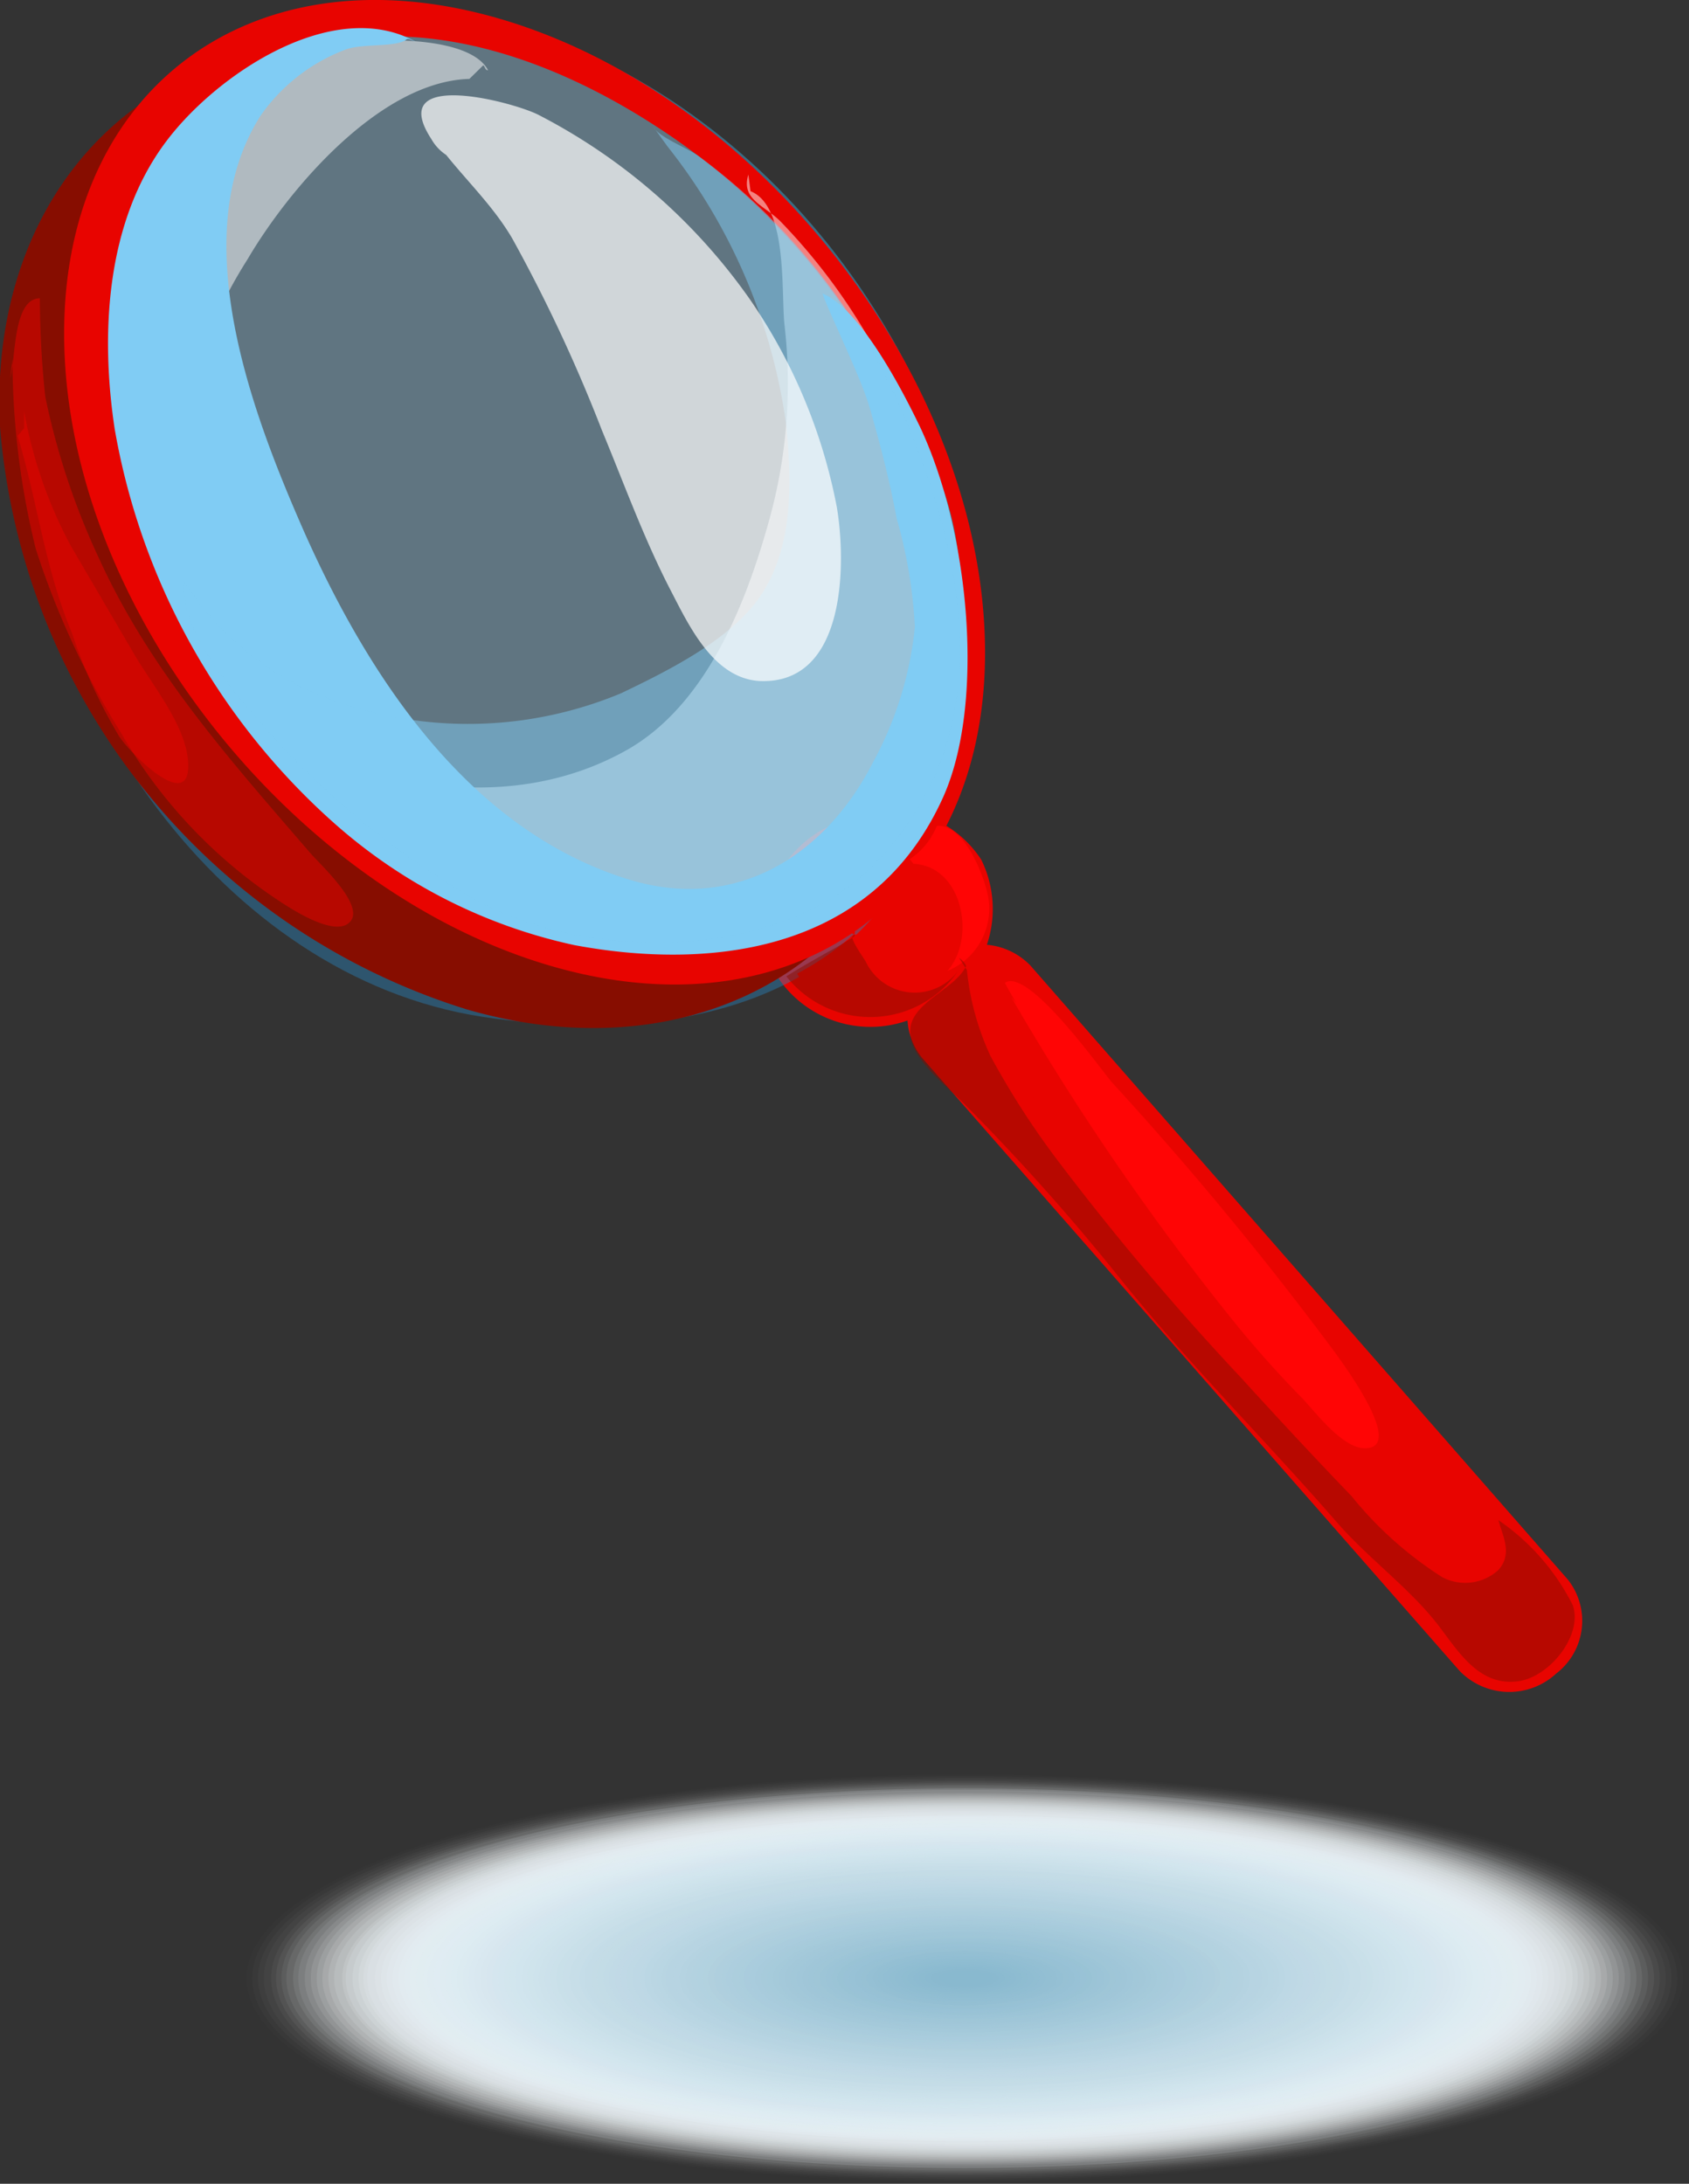 <svg xmlns="http://www.w3.org/2000/svg" width="62.29" height="80.52" viewBox="0 0 62.29 80.52">
  <rect x="0" y="0" width="62.29" height="80.52" fill="#333333" stroke="none"/>
  <defs>
    <style>
      .cls-1 {
        isolation: isolate;
      }

      .cls-131, .cls-133, .cls-2 {
        mix-blend-mode: multiply;
      }

      .cls-130, .cls-132, .cls-3 {
        fill: #fff;
      }

      .cls-3 {
        opacity: 0;
      }

      .cls-4 {
        fill: #fefeff;
        opacity: 0.01;
      }

      .cls-5 {
        fill: #fdfefe;
        opacity: 0.02;
      }

      .cls-6 {
        fill: #fcfdfe;
        opacity: 0.03;
      }

      .cls-7 {
        fill: #fbfdfd;
        opacity: 0.03;
      }

      .cls-8 {
        fill: #fafcfd;
        opacity: 0.04;
      }

      .cls-9 {
        fill: #f9fbfd;
        opacity: 0.05;
      }

      .cls-10 {
        fill: #f8fbfc;
        opacity: 0.06;
      }

      .cls-11 {
        fill: #f7fafc;
        opacity: 0.07;
      }

      .cls-12 {
        fill: #f6fafb;
        opacity: 0.08;
      }

      .cls-13 {
        fill: #f5f9fb;
        opacity: 0.08;
      }

      .cls-14 {
        fill: #f4f9fb;
        opacity: 0.09;
      }

      .cls-15 {
        fill: #f3f8fa;
        opacity: 0.1;
      }

      .cls-16 {
        fill: #f2f7fa;
        opacity: 0.11;
      }

      .cls-17 {
        fill: #f1f7f9;
        opacity: 0.12;
      }

      .cls-18 {
        fill: #f0f6f9;
        opacity: 0.13;
      }

      .cls-19 {
        fill: #eff6f9;
        opacity: 0.13;
      }

      .cls-20 {
        fill: #eef5f8;
        opacity: 0.14;
      }

      .cls-21 {
        fill: #edf4f8;
        opacity: 0.15;
      }

      .cls-22 {
        fill: #ecf4f7;
        opacity: 0.16;
      }

      .cls-23 {
        fill: #ebf3f7;
        opacity: 0.17;
      }

      .cls-24 {
        fill: #eaf3f7;
        opacity: 0.18;
      }

      .cls-25 {
        fill: #e9f2f6;
        opacity: 0.18;
      }

      .cls-26 {
        fill: #e8f1f6;
        opacity: 0.19;
      }

      .cls-27 {
        fill: #e7f1f5;
        opacity: 0.2;
      }

      .cls-28 {
        fill: #e6f0f5;
        opacity: 0.21;
      }

      .cls-29 {
        fill: #e5f0f5;
        opacity: 0.22;
      }

      .cls-30 {
        fill: #e4eff4;
        opacity: 0.23;
      }

      .cls-31 {
        fill: #e3eff4;
        opacity: 0.24;
      }

      .cls-32 {
        fill: #e2eef3;
        opacity: 0.24;
      }

      .cls-33 {
        fill: #e1edf3;
        opacity: 0.25;
      }

      .cls-34 {
        fill: #e0edf2;
        opacity: 0.26;
      }

      .cls-35 {
        fill: #dfecf2;
        opacity: 0.27;
      }

      .cls-36 {
        fill: #deecf2;
        opacity: 0.28;
      }

      .cls-37 {
        fill: #ddebf1;
        opacity: 0.29;
      }

      .cls-38 {
        fill: #dceaf1;
        opacity: 0.29;
      }

      .cls-39 {
        fill: #dbeaf0;
        opacity: 0.3;
      }

      .cls-40 {
        fill: #dae9f0;
        opacity: 0.31;
      }

      .cls-41 {
        fill: #d9e9f0;
        opacity: 0.32;
      }

      .cls-42 {
        fill: #d8e8ef;
        opacity: 0.33;
      }

      .cls-43 {
        fill: #d7e7ef;
        opacity: 0.34;
      }

      .cls-44 {
        fill: #d6e7ee;
        opacity: 0.34;
      }

      .cls-45 {
        fill: #d5e6ee;
        opacity: 0.35;
      }

      .cls-46 {
        fill: #d4e6ee;
        opacity: 0.36;
      }

      .cls-47 {
        fill: #d3e5ed;
        opacity: 0.37;
      }

      .cls-48 {
        fill: #d2e5ed;
        opacity: 0.38;
      }

      .cls-49 {
        fill: #d1e4ec;
        opacity: 0.39;
      }

      .cls-50 {
        fill: #d0e3ec;
        opacity: 0.39;
      }

      .cls-51 {
        fill: #cfe3ec;
        opacity: 0.4;
      }

      .cls-52 {
        fill: #cee2eb;
        opacity: 0.41;
      }

      .cls-53 {
        fill: #cde2eb;
        opacity: 0.42;
      }

      .cls-54 {
        fill: #cce1ea;
        opacity: 0.43;
      }

      .cls-55 {
        fill: #cbe0ea;
        opacity: 0.44;
      }

      .cls-56 {
        fill: #cae0ea;
        opacity: 0.45;
      }

      .cls-57 {
        fill: #c9dfe9;
        opacity: 0.45;
      }

      .cls-58 {
        fill: #c8dfe9;
        opacity: 0.46;
      }

      .cls-59 {
        fill: #c7dee8;
        opacity: 0.47;
      }

      .cls-60 {
        fill: #c6dde8;
        opacity: 0.48;
      }

      .cls-61 {
        fill: #c5dde8;
        opacity: 0.49;
      }

      .cls-62, .cls-63 {
        fill: #c4dce7;
      }

      .cls-62 {
        opacity: 0.5;
      }

      .cls-63 {
        opacity: 0.5;
      }

      .cls-64 {
        fill: #c3dbe6;
        opacity: 0.51;
      }

      .cls-65 {
        fill: #c2dbe6;
        opacity: 0.52;
      }

      .cls-66 {
        fill: #c1dae6;
        opacity: 0.53;
      }

      .cls-67 {
        fill: #c0d9e5;
        opacity: 0.54;
      }

      .cls-68 {
        fill: #bfd9e5;
        opacity: 0.55;
      }

      .cls-69 {
        fill: #bed8e4;
        opacity: 0.55;
      }

      .cls-70 {
        fill: #bdd8e4;
        opacity: 0.56;
      }

      .cls-71 {
        fill: #bcd7e4;
        opacity: 0.57;
      }

      .cls-72 {
        fill: #bbd6e3;
        opacity: 0.58;
      }

      .cls-73 {
        fill: #bad6e3;
        opacity: 0.59;
      }

      .cls-74 {
        fill: #b9d5e2;
        opacity: 0.6;
      }

      .cls-75 {
        fill: #b8d5e2;
        opacity: 0.61;
      }

      .cls-76 {
        fill: #b7d4e2;
        opacity: 0.61;
      }

      .cls-77 {
        fill: #b6d3e1;
        opacity: 0.62;
      }

      .cls-78 {
        fill: #b5d3e1;
        opacity: 0.63;
      }

      .cls-79 {
        fill: #b4d2e0;
        opacity: 0.64;
      }

      .cls-80 {
        fill: #b3d2e0;
        opacity: 0.65;
      }

      .cls-81 {
        fill: #b2d1e0;
        opacity: 0.66;
      }

      .cls-82 {
        fill: #b1d1df;
        opacity: 0.66;
      }

      .cls-83 {
        fill: #b0d0df;
        opacity: 0.67;
      }

      .cls-84 {
        fill: #afcfde;
        opacity: 0.68;
      }

      .cls-85 {
        fill: #aecfde;
        opacity: 0.69;
      }

      .cls-86 {
        fill: #adcede;
        opacity: 0.7;
      }

      .cls-87 {
        fill: #accedd;
        opacity: 0.71;
      }

      .cls-88 {
        fill: #abcddd;
        opacity: 0.71;
      }

      .cls-89 {
        fill: #aaccdc;
        opacity: 0.72;
      }

      .cls-90 {
        fill: #a9ccdc;
        opacity: 0.73;
      }

      .cls-91 {
        fill: #a8cbdc;
        opacity: 0.74;
      }

      .cls-92 {
        fill: #a7cbdb;
        opacity: 0.75;
      }

      .cls-93 {
        fill: #a6cadb;
        opacity: 0.76;
      }

      .cls-94 {
        fill: #a5c9da;
        opacity: 0.76;
      }

      .cls-95 {
        fill: #a4c9da;
        opacity: 0.77;
      }

      .cls-96 {
        fill: #a3c8d9;
        opacity: 0.78;
      }

      .cls-97 {
        fill: #a2c8d9;
        opacity: 0.79;
      }

      .cls-98 {
        fill: #a1c7d9;
        opacity: 0.8;
      }

      .cls-99 {
        fill: #a0c7d8;
        opacity: 0.81;
      }

      .cls-100 {
        fill: #9fc6d8;
        opacity: 0.82;
      }

      .cls-101 {
        fill: #9ec5d7;
        opacity: 0.82;
      }

      .cls-102 {
        fill: #9dc5d7;
        opacity: 0.83;
      }

      .cls-103 {
        fill: #9cc4d7;
        opacity: 0.84;
      }

      .cls-104 {
        fill: #9bc4d6;
        opacity: 0.85;
      }

      .cls-105 {
        fill: #9ac3d6;
        opacity: 0.86;
      }

      .cls-106 {
        fill: #99c2d5;
        opacity: 0.87;
      }

      .cls-107 {
        fill: #98c2d5;
        opacity: 0.87;
      }

      .cls-108 {
        fill: #97c1d5;
        opacity: 0.88;
      }

      .cls-109 {
        fill: #96c1d4;
        opacity: 0.89;
      }

      .cls-110 {
        fill: #95c0d4;
        opacity: 0.9;
      }

      .cls-111 {
        fill: #94bfd3;
        opacity: 0.91;
      }

      .cls-112 {
        fill: #93bfd3;
        opacity: 0.92;
      }

      .cls-113 {
        fill: #92bed3;
        opacity: 0.92;
      }

      .cls-114 {
        fill: #91bed2;
        opacity: 0.93;
      }

      .cls-115 {
        fill: #90bdd2;
        opacity: 0.94;
      }

      .cls-116 {
        fill: #8fbdd1;
        opacity: 0.95;
      }

      .cls-117 {
        fill: #8ebcd1;
        opacity: 0.96;
      }

      .cls-118 {
        fill: #8dbbd1;
        opacity: 0.97;
      }

      .cls-119 {
        fill: #8cbbd0;
        opacity: 0.97;
      }

      .cls-120 {
        fill: #8bbad0;
        opacity: 0.98;
      }

      .cls-121 {
        fill: #8abacf;
        opacity: 0.99;
      }

      .cls-122 {
        fill: #89b9cf;
      }

      .cls-123, .cls-133, .cls-136 {
        fill: #e80400;
      }

      .cls-124 {
        opacity: 0.4;
      }

      .cls-125 {
        fill: #2687c6;
      }

      .cls-126 {
        fill: #43c0f9;
      }

      .cls-127 {
        fill: #a3d8f4;
      }

      .cls-128, .cls-135 {
        fill: #870d00;
      }

      .cls-129, .cls-131 {
        fill: #80ccf4;
      }

      .cls-130, .cls-131, .cls-135, .cls-136 {
        opacity: 0.5;
      }

      .cls-132 {
        opacity: 0.7;
      }

      .cls-134 {
        fill: #ff0505;
      }
    </style>
  </defs>
  <title>Asset 6tools1</title>
  <g class="cls-1">
    <g id="Layer_2" data-name="Layer 2">
      <g id="l1">
        <g>
          <g class="cls-2">
            <path class="cls-3" d="M62.29,72.94c0,4.19-12,7.58-26.71,7.58S8.87,77.13,8.87,72.94s12-7.57,26.71-7.57S62.29,68.76,62.29,72.94Z"/>
            <path class="cls-4" d="M62.07,72.94c0,4.15-11.86,7.51-26.49,7.51S9.09,77.09,9.09,72.94,21,65.43,35.58,65.43,62.07,68.8,62.07,72.94Z"/>
            <path class="cls-5" d="M61.86,72.94c0,4.12-11.77,7.45-26.28,7.45S9.3,77.06,9.3,72.94s11.77-7.45,26.28-7.45S61.86,68.83,61.86,72.94Z"/>
            <path class="cls-6" d="M61.64,72.94c0,4.08-11.67,7.39-26.06,7.39S9.52,77,9.52,72.94s11.67-7.38,26.06-7.38S61.64,68.86,61.64,72.94Z"/>
            <path class="cls-7" d="M61.43,72.94c0,4-11.58,7.33-25.85,7.33S9.73,77,9.73,72.94s11.58-7.32,25.85-7.32S61.43,68.9,61.43,72.94Z"/>
            <path class="cls-8" d="M61.21,72.94c0,4-11.47,7.27-25.63,7.27S10,77,10,72.94s11.48-7.26,25.63-7.26S61.21,68.93,61.21,72.94Z"/>
            <path class="cls-9" d="M61,72.94c0,4-11.37,7.21-25.41,7.21s-25.41-3.23-25.41-7.21,11.37-7.2,25.41-7.2S61,69,61,72.94Z"/>
            <path class="cls-10" d="M60.78,72.94c0,4-11.28,7.15-25.2,7.15s-25.2-3.2-25.2-7.15,11.28-7.14,25.2-7.14S60.78,69,60.78,72.94Z"/>
            <path class="cls-11" d="M60.56,72.94c0,3.92-11.18,7.09-25,7.09s-25-3.17-25-7.09,11.18-7.08,25-7.08S60.56,69,60.56,72.94Z"/>
            <path class="cls-12" d="M60.35,72.94c0,3.88-11.09,7-24.77,7s-24.77-3.15-24.77-7,11.09-7,24.77-7S60.35,69.07,60.35,72.94Z"/>
            <path class="cls-13" d="M60.13,72.94c0,3.85-11,7-24.55,7S11,76.79,11,72.94s11-7,24.55-7S60.13,69.1,60.13,72.94Z"/>
            <path class="cls-14" d="M59.92,72.94c0,3.81-10.9,6.9-24.34,6.9s-24.34-3.09-24.34-6.9S22.14,66,35.58,66,59.92,69.13,59.92,72.94Z"/>
            <path class="cls-15" d="M59.7,72.94c0,3.78-10.8,6.84-24.12,6.84s-24.12-3.06-24.12-6.84,10.8-6.83,24.12-6.83S59.7,69.17,59.7,72.94Z"/>
            <path class="cls-16" d="M59.48,72.94c0,3.75-10.7,6.78-23.9,6.78s-23.9-3-23.9-6.78,10.7-6.77,23.9-6.77S59.48,69.2,59.48,72.94Z"/>
            <path class="cls-17" d="M59.27,72.94c0,3.71-10.61,6.72-23.69,6.72s-23.69-3-23.69-6.72,10.61-6.71,23.69-6.71S59.27,69.23,59.27,72.94Z"/>
            <path class="cls-18" d="M59.05,72.94c0,3.68-10.51,6.66-23.47,6.66s-23.47-3-23.47-6.66,10.51-6.65,23.47-6.65S59.05,69.27,59.05,72.94Z"/>
            <path class="cls-19" d="M58.84,72.94c0,3.65-10.42,6.6-23.26,6.6s-23.26-3-23.26-6.6,10.42-6.59,23.26-6.59S58.84,69.3,58.84,72.94Z"/>
            <path class="cls-20" d="M58.62,72.94c0,3.61-10.31,6.54-23,6.54s-23-2.93-23-6.54,10.31-6.53,23-6.53S58.62,69.34,58.62,72.94Z"/>
            <path class="cls-21" d="M58.41,72.94c0,3.58-10.22,6.48-22.83,6.48s-22.83-2.9-22.83-6.48S23,66.47,35.58,66.47,58.41,69.37,58.41,72.94Z"/>
            <path class="cls-22" d="M58.19,72.94c0,3.54-10.12,6.41-22.61,6.41S13,76.48,13,72.94s10.12-6.41,22.61-6.41S58.19,69.4,58.19,72.94Z"/>
            <path class="cls-23" d="M58,72.94c0,3.51-10,6.35-22.39,6.35s-22.39-2.84-22.39-6.35,10-6.35,22.39-6.35S58,69.44,58,72.94Z"/>
            <path class="cls-24" d="M57.76,72.94c0,3.48-9.93,6.29-22.18,6.29S13.4,76.42,13.4,72.94s9.93-6.28,22.18-6.28S57.76,69.47,57.76,72.94Z"/>
            <path class="cls-25" d="M57.54,72.94c0,3.44-9.83,6.23-22,6.23s-22-2.79-22-6.23,9.83-6.22,22-6.22S57.54,69.5,57.54,72.94Z"/>
            <path class="cls-26" d="M57.33,72.94c0,3.41-9.74,6.17-21.75,6.17s-21.75-2.76-21.75-6.17,9.74-6.16,21.75-6.16S57.33,69.54,57.33,72.94Z"/>
            <path class="cls-27" d="M57.11,72.94c0,3.38-9.64,6.11-21.53,6.11s-21.53-2.73-21.53-6.11,9.64-6.1,21.53-6.1S57.11,69.57,57.11,72.94Z"/>
            <path class="cls-28" d="M56.9,72.94c0,3.34-9.55,6-21.32,6s-21.32-2.71-21.32-6,9.55-6,21.32-6S56.9,69.61,56.9,72.94Z"/>
            <path class="cls-29" d="M56.68,72.94c0,3.31-9.45,6-21.1,6s-21.1-2.68-21.1-6,9.45-6,21.1-6S56.68,69.64,56.68,72.94Z"/>
            <path class="cls-30" d="M56.46,72.94c0,3.27-9.35,5.92-20.88,5.92S14.7,76.21,14.7,72.94,24.05,67,35.58,67,56.46,69.67,56.46,72.94Z"/>
            <path class="cls-31" d="M56.25,72.94c0,3.24-9.25,5.86-20.67,5.86s-20.67-2.62-20.67-5.86,9.26-5.86,20.67-5.86S56.25,69.71,56.25,72.94Z"/>
            <path class="cls-32" d="M56,72.94c0,3.21-9.15,5.8-20.45,5.8s-20.45-2.59-20.45-5.8,9.15-5.79,20.45-5.79S56,69.74,56,72.94Z"/>
            <path class="cls-33" d="M55.82,72.94c0,3.17-9.06,5.74-20.24,5.74s-20.24-2.57-20.24-5.74,9.06-5.73,20.24-5.73S55.82,69.78,55.82,72.94Z"/>
            <path class="cls-34" d="M55.6,72.94c0,3.14-9,5.68-20,5.68s-20-2.54-20-5.68,9-5.67,20-5.67S55.6,69.81,55.6,72.94Z"/>
            <path class="cls-35" d="M55.39,72.94c0,3.11-8.87,5.62-19.81,5.62s-19.81-2.51-19.81-5.62,8.87-5.61,19.81-5.61S55.39,69.84,55.39,72.94Z"/>
            <path class="cls-36" d="M55.17,72.94c0,3.07-8.77,5.56-19.59,5.56S16,76,16,72.94s8.77-5.55,19.59-5.55S55.17,69.88,55.17,72.94Z"/>
            <path class="cls-37" d="M55,72.94c0,3-8.67,5.5-19.37,5.5S16.21,76,16.21,72.94s8.67-5.49,19.37-5.49S55,69.91,55,72.94Z"/>
            <path class="cls-38" d="M54.74,72.94c0,3-8.58,5.44-19.16,5.44s-19.16-2.44-19.16-5.44S25,67.51,35.58,67.51,54.74,69.94,54.74,72.94Z"/>
            <path class="cls-39" d="M54.52,72.94c0,3-8.48,5.37-18.94,5.37s-18.94-2.4-18.94-5.37,8.48-5.37,18.94-5.37S54.52,70,54.52,72.94Z"/>
            <path class="cls-40" d="M54.31,72.94c0,2.94-8.39,5.31-18.73,5.31s-18.73-2.37-18.73-5.31,8.39-5.31,18.73-5.31S54.31,70,54.31,72.94Z"/>
            <path class="cls-41" d="M54.09,72.94c0,2.9-8.29,5.25-18.51,5.25s-18.51-2.35-18.51-5.25,8.29-5.24,18.51-5.24S54.09,70.05,54.09,72.94Z"/>
            <path class="cls-42" d="M53.88,72.94c0,2.87-8.2,5.19-18.3,5.19s-18.3-2.32-18.3-5.19,8.2-5.18,18.3-5.18S53.88,70.08,53.88,72.94Z"/>
            <path class="cls-43" d="M53.66,72.94c0,2.84-8.09,5.13-18.08,5.13S17.5,75.78,17.5,72.94s8.09-5.12,18.08-5.12S53.66,70.11,53.66,72.94Z"/>
            <path class="cls-44" d="M53.44,72.94c0,2.8-8,5.07-17.86,5.07s-17.86-2.27-17.86-5.07,8-5.06,17.86-5.06S53.44,70.15,53.44,72.94Z"/>
            <path class="cls-45" d="M53.23,72.94c0,2.77-7.9,5-17.65,5s-17.65-2.24-17.65-5,7.9-5,17.65-5S53.23,70.18,53.23,72.94Z"/>
            <path class="cls-46" d="M53,72.94c0,2.73-7.8,5-17.43,5s-17.43-2.22-17.43-5S26,68,35.58,68,53,70.21,53,72.94Z"/>
            <path class="cls-47" d="M52.8,72.94c0,2.7-7.71,4.89-17.22,4.89s-17.22-2.19-17.22-4.89,7.71-4.88,17.22-4.88S52.8,70.25,52.8,72.94Z"/>
            <path class="cls-48" d="M52.58,72.94c0,2.67-7.61,4.82-17,4.82s-17-2.15-17-4.82,7.61-4.82,17-4.82S52.58,70.28,52.58,72.94Z"/>
            <path class="cls-49" d="M52.37,72.94c0,2.63-7.52,4.76-16.79,4.76s-16.79-2.13-16.79-4.76,7.52-4.75,16.79-4.75S52.37,70.32,52.37,72.94Z"/>
            <path class="cls-50" d="M52.15,72.94c0,2.6-7.42,4.7-16.57,4.7S19,75.54,19,72.94s7.42-4.69,16.57-4.69S52.15,70.35,52.15,72.94Z"/>
            <path class="cls-51" d="M51.93,72.94c0,2.56-7.32,4.64-16.35,4.64S19.23,75.5,19.23,72.94s7.32-4.63,16.35-4.63S51.93,70.38,51.93,72.94Z"/>
            <path class="cls-52" d="M51.72,72.94c0,2.53-7.23,4.58-16.14,4.58s-16.14-2-16.14-4.58,7.23-4.57,16.14-4.57S51.72,70.42,51.72,72.94Z"/>
            <path class="cls-53" d="M51.5,72.94c0,2.5-7.13,4.52-15.92,4.52s-15.92-2-15.92-4.52,7.13-4.51,15.92-4.51S51.5,70.45,51.5,72.94Z"/>
            <path class="cls-54" d="M51.29,72.94c0,2.46-7,4.46-15.71,4.46s-15.71-2-15.71-4.46,7-4.45,15.71-4.45S51.29,70.48,51.29,72.94Z"/>
            <path class="cls-55" d="M51.07,72.94c0,2.43-6.93,4.4-15.49,4.4s-15.49-2-15.49-4.4S27,68.55,35.58,68.55,51.07,70.52,51.07,72.94Z"/>
            <path class="cls-56" d="M50.86,72.94c0,2.4-6.84,4.33-15.28,4.33S20.3,75.34,20.3,72.94s6.84-4.33,15.28-4.33S50.86,70.55,50.86,72.94Z"/>
            <path class="cls-57" d="M50.64,72.94c0,2.36-6.74,4.27-15.06,4.27S20.52,75.3,20.52,72.94s6.74-4.27,15.06-4.27S50.64,70.59,50.64,72.94Z"/>
            <path class="cls-58" d="M50.42,72.94c0,2.33-6.64,4.21-14.84,4.21s-14.84-1.88-14.84-4.21,6.64-4.2,14.84-4.2S50.42,70.62,50.42,72.94Z"/>
            <path class="cls-59" d="M50.21,72.94c0,2.29-6.55,4.15-14.63,4.15S21,75.23,21,72.94,27.5,68.8,35.58,68.8,50.21,70.65,50.21,72.94Z"/>
            <path class="cls-60" d="M50,72.94C50,75.2,43.54,77,35.58,77S21.17,75.2,21.17,72.94s6.45-4.08,14.41-4.08S50,70.69,50,72.94Z"/>
            <path class="cls-61" d="M49.78,72.94c0,2.23-6.36,4-14.2,4s-14.2-1.8-14.2-4,6.36-4,14.2-4S49.78,70.72,49.78,72.94Z"/>
            <path class="cls-62" d="M49.56,72.94c0,2.19-6.26,4-14,4s-14-1.78-14-4,6.26-4,14-4S49.56,70.75,49.56,72.94Z"/>
            <path class="cls-63" d="M49.35,72.94c0,2.16-6.17,3.91-13.77,3.91S21.81,75.1,21.81,72.94,28,69,35.58,69,49.35,70.79,49.35,72.94Z"/>
            <path class="cls-64" d="M49.13,72.94c0,2.13-6.07,3.85-13.55,3.85S22,75.07,22,72.94,28.1,69.1,35.58,69.1,49.13,70.82,49.13,72.94Z"/>
            <path class="cls-65" d="M48.91,72.94c0,2.09-6,3.78-13.33,3.78S22.25,75,22.25,72.94s6-3.78,13.33-3.78S48.91,70.86,48.91,72.94Z"/>
            <path class="cls-66" d="M48.7,72.94c0,2.06-5.87,3.72-13.12,3.72S22.46,75,22.46,72.94s5.88-3.72,13.12-3.72S48.7,70.89,48.7,72.94Z"/>
            <path class="cls-67" d="M48.48,72.94c0,2-5.77,3.66-12.9,3.66S22.68,75,22.68,72.94s5.77-3.65,12.9-3.65S48.48,70.92,48.48,72.94Z"/>
            <path class="cls-68" d="M48.27,72.94c0,2-5.68,3.6-12.69,3.6s-12.69-1.61-12.69-3.6,5.68-3.59,12.69-3.59S48.27,71,48.27,72.94Z"/>
            <path class="cls-69" d="M48.05,72.94c0,2-5.58,3.54-12.47,3.54S23.11,74.9,23.11,72.94s5.58-3.53,12.47-3.53S48.05,71,48.05,72.94Z"/>
            <path class="cls-70" d="M47.84,72.94c0,1.92-5.49,3.48-12.26,3.48s-12.26-1.56-12.26-3.48,5.49-3.47,12.26-3.47S47.84,71,47.84,72.94Z"/>
            <path class="cls-71" d="M47.62,72.94c0,1.89-5.39,3.42-12,3.42s-12-1.53-12-3.42,5.39-3.41,12-3.41S47.62,71.06,47.62,72.94Z"/>
            <path class="cls-72" d="M47.4,72.94c0,1.86-5.29,3.36-11.82,3.36s-11.82-1.5-11.82-3.36,5.29-3.35,11.82-3.35S47.4,71.09,47.4,72.94Z"/>
            <path class="cls-73" d="M47.19,72.94c0,1.82-5.2,3.3-11.61,3.3S24,74.76,24,72.94s5.2-3.29,11.61-3.29S47.19,71.13,47.19,72.94Z"/>
            <path class="cls-74" d="M47,72.94c0,1.79-5.1,3.23-11.39,3.23s-11.39-1.44-11.39-3.23,5.1-3.23,11.39-3.23S47,71.16,47,72.94Z"/>
            <path class="cls-75" d="M46.76,72.94c0,1.75-5,3.17-11.18,3.17S24.4,74.69,24.4,72.94s5-3.16,11.18-3.16S46.76,71.19,46.76,72.94Z"/>
            <path class="cls-76" d="M46.54,72.94c0,1.72-4.91,3.11-11,3.11s-11-1.39-11-3.11,4.91-3.1,11-3.1S46.54,71.23,46.54,72.94Z"/>
            <path class="cls-77" d="M46.33,72.94c0,1.69-4.82,3-10.75,3s-10.75-1.36-10.75-3,4.82-3,10.75-3S46.33,71.26,46.33,72.94Z"/>
            <path class="cls-78" d="M46.11,72.94c0,1.65-4.71,3-10.53,3s-10.53-1.34-10.53-3,4.71-3,10.53-3S46.11,71.3,46.11,72.94Z"/>
            <path class="cls-79" d="M45.89,72.94c0,1.62-4.61,2.93-10.31,2.93s-10.31-1.31-10.31-2.93S29.88,70,35.58,70,45.89,71.33,45.89,72.94Z"/>
            <path class="cls-80" d="M45.68,72.94c0,1.59-4.52,2.87-10.1,2.87s-10.1-1.28-10.1-2.87,4.52-2.86,10.1-2.86S45.68,71.36,45.68,72.94Z"/>
            <path class="cls-81" d="M45.46,72.94c0,1.55-4.42,2.81-9.88,2.81s-9.88-1.26-9.88-2.81,4.42-2.8,9.88-2.8S45.46,71.4,45.46,72.94Z"/>
            <path class="cls-82" d="M45.25,72.94c0,1.52-4.33,2.74-9.67,2.74s-9.67-1.22-9.67-2.74,4.33-2.74,9.67-2.74S45.25,71.43,45.25,72.94Z"/>
            <path class="cls-83" d="M45,72.94c0,1.48-4.23,2.68-9.45,2.68s-9.45-1.2-9.45-2.68,4.23-2.68,9.45-2.68S45,71.46,45,72.94Z"/>
            <path class="cls-84" d="M44.82,72.94c0,1.45-4.14,2.62-9.24,2.62s-9.24-1.17-9.24-2.62,4.14-2.61,9.24-2.61S44.82,71.5,44.82,72.94Z"/>
            <path class="cls-85" d="M44.6,72.94c0,1.42-4,2.56-9,2.56s-9-1.14-9-2.56,4-2.55,9-2.55S44.6,71.53,44.6,72.94Z"/>
            <path class="cls-86" d="M44.38,72.94c0,1.38-3.94,2.5-8.8,2.5s-8.8-1.12-8.8-2.5,3.94-2.49,8.8-2.49S44.38,71.57,44.38,72.94Z"/>
            <path class="cls-87" d="M44.17,72.94c0,1.35-3.85,2.44-8.59,2.44S27,74.29,27,72.94s3.85-2.43,8.59-2.43S44.17,71.6,44.17,72.94Z"/>
            <path class="cls-88" d="M44,72.94c0,1.32-3.75,2.38-8.37,2.38s-8.37-1.06-8.37-2.38,3.75-2.37,8.37-2.37S44,71.63,44,72.94Z"/>
            <path class="cls-89" d="M43.74,72.94c0,1.28-3.65,2.32-8.16,2.32s-8.16-1-8.16-2.32,3.66-2.31,8.16-2.31S43.74,71.67,43.74,72.94Z"/>
            <path class="cls-90" d="M43.52,72.94c0,1.25-3.55,2.26-7.94,2.26s-7.94-1-7.94-2.26,3.55-2.25,7.94-2.25S43.52,71.7,43.52,72.94Z"/>
            <path class="cls-91" d="M43.31,72.94c0,1.21-3.46,2.19-7.73,2.19s-7.73-1-7.73-2.19,3.46-2.19,7.73-2.19S43.31,71.73,43.31,72.94Z"/>
            <path class="cls-92" d="M43.09,72.94c0,1.18-3.36,2.13-7.51,2.13s-7.51-.95-7.51-2.13,3.36-2.12,7.51-2.12S43.09,71.77,43.09,72.94Z"/>
            <path class="cls-93" d="M42.87,72.94c0,1.15-3.26,2.07-7.29,2.07s-7.29-.92-7.29-2.07,3.26-2.06,7.29-2.06S42.87,71.8,42.87,72.94Z"/>
            <path class="cls-94" d="M42.66,72.94c0,1.11-3.17,2-7.08,2s-7.08-.9-7.08-2,3.17-2,7.08-2S42.66,71.84,42.66,72.94Z"/>
            <path class="cls-95" d="M42.44,72.94c0,1.08-3.07,2-6.86,2s-6.86-.87-6.86-2S31.79,71,35.58,71,42.44,71.87,42.44,72.94Z"/>
            <path class="cls-96" d="M42.23,72.94c0,1-3,1.89-6.65,1.89s-6.65-.84-6.65-1.89,3-1.88,6.65-1.88S42.23,71.9,42.23,72.94Z"/>
            <path class="cls-97" d="M42,72.94c0,1-2.88,1.83-6.43,1.83s-6.43-.82-6.43-1.83,2.88-1.82,6.43-1.82S42,71.94,42,72.94Z"/>
            <path class="cls-98" d="M41.8,72.94c0,1-2.79,1.77-6.22,1.77s-6.22-.79-6.22-1.77,2.79-1.76,6.22-1.76S41.8,72,41.8,72.94Z"/>
            <path class="cls-99" d="M41.58,72.94c0,.94-2.69,1.71-6,1.71s-6-.77-6-1.71,2.69-1.7,6-1.7S41.58,72,41.58,72.94Z"/>
            <path class="cls-100" d="M41.36,72.94c0,.91-2.59,1.64-5.78,1.64s-5.78-.73-5.78-1.64,2.59-1.64,5.78-1.64S41.36,72,41.36,72.94Z"/>
            <path class="cls-101" d="M41.15,72.94c0,.88-2.49,1.58-5.57,1.58S30,73.82,30,72.94s2.49-1.57,5.57-1.57S41.15,72.07,41.15,72.94Z"/>
            <path class="cls-102" d="M40.93,72.94c0,.84-2.39,1.52-5.35,1.52s-5.35-.68-5.35-1.52,2.39-1.51,5.35-1.51S40.93,72.11,40.93,72.94Z"/>
            <path class="cls-103" d="M40.72,72.94c0,.81-2.3,1.46-5.14,1.46s-5.14-.65-5.14-1.46,2.3-1.45,5.14-1.45S40.72,72.14,40.72,72.94Z"/>
            <path class="cls-104" d="M40.5,72.94c0,.77-2.2,1.4-4.92,1.4s-4.92-.63-4.92-1.4,2.2-1.39,4.92-1.39S40.5,72.17,40.5,72.94Z"/>
            <path class="cls-105" d="M40.29,72.94c0,.74-2.11,1.34-4.71,1.34s-4.71-.6-4.71-1.34,2.11-1.33,4.71-1.33S40.29,72.21,40.29,72.94Z"/>
            <path class="cls-106" d="M40.07,72.94c0,.71-2,1.28-4.49,1.28s-4.49-.57-4.49-1.28,2-1.27,4.49-1.27S40.07,72.24,40.07,72.94Z"/>
            <path class="cls-107" d="M39.85,72.94c0,.67-1.91,1.22-4.27,1.22s-4.27-.55-4.27-1.22,1.91-1.21,4.27-1.21S39.85,72.27,39.85,72.94Z"/>
            <path class="cls-108" d="M39.64,72.94c0,.64-1.82,1.15-4.06,1.15s-4.06-.51-4.06-1.15,1.82-1.15,4.06-1.15S39.64,72.31,39.64,72.94Z"/>
            <path class="cls-109" d="M39.42,72.94c0,.61-1.72,1.09-3.84,1.09s-3.84-.48-3.84-1.09,1.72-1.09,3.84-1.09S39.42,72.34,39.42,72.94Z"/>
            <path class="cls-110" d="M39.21,72.94c0,.57-1.63,1-3.63,1s-3.63-.46-3.63-1,1.63-1,3.63-1S39.21,72.38,39.21,72.94Z"/>
            <path class="cls-111" d="M39,72.94c0,.54-1.53,1-3.41,1s-3.41-.43-3.41-1,1.53-1,3.41-1S39,72.41,39,72.94Z"/>
            <path class="cls-112" d="M38.78,72.94c0,.5-1.43.91-3.2.91s-3.2-.41-3.2-.91,1.44-.9,3.2-.9S38.78,72.44,38.78,72.94Z"/>
            <path class="cls-113" d="M38.56,72.94c0,.47-1.33.85-3,.85s-3-.38-3-.85,1.33-.84,3-.84S38.56,72.48,38.56,72.94Z"/>
            <path class="cls-114" d="M38.34,72.94c0,.44-1.23.79-2.76.79s-2.76-.35-2.76-.79,1.23-.78,2.76-.78S38.34,72.51,38.34,72.94Z"/>
            <path class="cls-115" d="M38.13,72.94c0,.4-1.14.73-2.55.73S33,73.34,33,72.94s1.14-.72,2.55-.72S38.13,72.55,38.13,72.94Z"/>
            <path class="cls-116" d="M37.91,72.94c0,.37-1,.67-2.33.67s-2.33-.3-2.33-.67,1-.66,2.33-.66S37.91,72.58,37.91,72.94Z"/>
            <path class="cls-117" d="M37.7,72.94c0,.34-1,.6-2.12.6s-2.12-.26-2.12-.6.95-.6,2.12-.6S37.7,72.61,37.7,72.94Z"/>
            <path class="cls-118" d="M37.48,72.94c0,.3-.85.54-1.9.54s-1.9-.24-1.9-.54.85-.53,1.9-.53S37.48,72.65,37.48,72.94Z"/>
            <path class="cls-119" d="M37.27,72.94c0,.27-.76.48-1.69.48s-1.69-.21-1.69-.48.76-.47,1.69-.47S37.27,72.68,37.27,72.94Z"/>
            <path class="cls-120" d="M37.05,72.94c0,.23-.66.42-1.47.42s-1.47-.19-1.47-.42.66-.41,1.47-.41S37.05,72.71,37.05,72.94Z"/>
            <path class="cls-121" d="M36.83,72.94c0,.2-.56.36-1.25.36s-1.25-.16-1.25-.36.56-.35,1.25-.35S36.83,72.75,36.83,72.94Z"/>
            <path class="cls-122" d="M36.62,72.94c0,.17-.47.3-1,.3s-1-.13-1-.3.47-.29,1-.29S36.62,72.78,36.62,72.94Z"/>
          </g>
          <g>
            <path class="cls-123" d="M36.19,31.7a4.12,4.12,0,0,1-1.85,5.5A4.11,4.11,0,0,1,28.66,36a4.11,4.11,0,0,1,1.84-5.5A4.12,4.12,0,0,1,36.19,31.7Z"/>
            <g>
              <g>
                <g>
                  <g class="cls-124">
                    <path class="cls-125" d="M34.78,25c.53,9.65-6.62,14.07-17,12.49C8.14,36,1.17,25.65.64,16S7.51-.09,16.87,2.62,34.25,15.35,34.78,25Z"/>
                    <path class="cls-126" d="M36.09,23c0,8.12-5.8,15.65-15.15,12.94S3.56,23.17,3,13.52,9.65-1.76,19,1,35.56,13.31,36.09,23Z"/>
                    <path class="cls-127" d="M36.09,23c.53,9.07-6.17,14.34-15,11.76S4.77,22.7,4.25,13.62s6.16-14.34,15-11.76S35.56,13.88,36.09,23Z"/>
                  </g>
                  <g>
                    <path class="cls-128" d="M31.46,33.23A10.33,10.33,0,0,1,25,34.67a8.45,8.45,0,0,1-2.77-.09A20,20,0,0,1,7.72,22.9a2.82,2.82,0,0,1-.2-.85C4.43,18,3.59,11.63,5.83,7.31c.86-2.45,3.42-4.95,5.34-5.51l.19-.05C4.46,2.11-.41,7.85,0,15.73A24.58,24.58,0,0,0,17.22,37.22c6.31,1.83,12.06-.11,15-4.52A4.68,4.68,0,0,1,31.46,33.23Z"/>
                    <path class="cls-123" d="M36.3,23.06C35.77,13.42,27.75,3.39,18.39.68s-16.5,2.91-16,12.56S11,32.91,20.33,35.62,36.84,32.72,36.3,23.06ZM25,34.67a8.45,8.45,0,0,1-2.77-.09A20,20,0,0,1,7.72,22.9a2.82,2.82,0,0,1-.2-.85C4.43,18,3.59,11.63,5.83,7.31c.86-2.45,3.42-4.95,5.34-5.51,4.55-1.34,9.31.45,13,2.84a24.82,24.82,0,0,1,9.18,10.63,11.09,11.09,0,0,1,2.06,6.65A3.56,3.56,0,0,1,35,23.46c.15,3-.48,8-3.53,9.77A10.33,10.33,0,0,1,25,34.67Z"/>
                    <path class="cls-129" d="M35,23.45a16.51,16.51,0,0,1-.9,6.35,13.37,13.37,0,0,0,1.39-7.12q0-.34-.06-.69A3.33,3.33,0,0,1,35,23.45Z"/>
                  </g>
                </g>
                <path class="cls-130" d="M27.68,7.05c1.41.56,1.11,3.84,1.26,5a18.8,18.8,0,0,1-.61,7.26c-.84,3-2.31,6.72-5.24,8.36-3.87,2.16-8.42,1.5-12.12-.19,2.62,2.37,5.72,5.52,9.3,6.43a16.45,16.45,0,0,0,8.07.11c2.66-.75,4.41-3.27,5.57-5.57,2-3.91,1.26-8,0-11.81a22.16,22.16,0,0,0-5.12-8.47c-.58-.59-1.48-.81-1.19-1.73Z"/>
                <path class="cls-130" d="M17.31,2.91C14,3,10.63,7,9.13,9.56a17.14,17.14,0,0,0-2.21,5.2c-.33,1.6-.38,3.2-.67,4.79C4.67,18.23,4.63,14.92,4.77,13a16.2,16.2,0,0,1,2.29-7.3A9.39,9.39,0,0,1,13,1.59c1.23-.2,4.37-.21,5,1-.12,0-.1-.13-.18-.18Z"/>
              </g>
              <path class="cls-129" d="M30.33,10.82c.3.84,1.41,3.07,1.74,4.2.39,1.35.74,2.71,1,4.1a17.78,17.78,0,0,1,.67,4,13.18,13.18,0,0,1-1.55,5c-1.74,3.4-5,5.5-8.93,4.33-6-1.81-9.71-7.58-12.06-12.88C9.38,15.42,6.77,8.76,9.6,4.28a6.7,6.7,0,0,1,3.14-2.45c.61-.24,1.92-.07,2.27-.39l.07,0,.24.09C12.28-.13,8,2.73,6.14,5.2c-2.27,3-2.43,7.2-1.91,10.62a25.22,25.22,0,0,0,8.16,14.59,19.57,19.57,0,0,0,8.8,4.44c2.48.46,10.43,1.55,13.59-5.45,1.55-3.44,1-9.73-.85-13.66C33.3,14.43,31.74,11.39,30.33,10.82Z"/>
              <path class="cls-131" d="M24.61,5.39A21.1,21.1,0,0,1,29,15.71c.19,2,.28,4.41-.94,6.24-1.07,1.62-3.42,2.78-5.15,3.61a14.66,14.66,0,0,1-11.3,0,10.73,10.73,0,0,1-4.82-4.13c-.12,2,1.79,4,3.05,5.47A30.7,30.7,0,0,0,17.23,33c4.06,2.44,11.38,2.57,15-1.12,4.9-5,3.25-11.73.85-17.14a23.16,23.16,0,0,0-7.27-8.95c-.42-.33-1.5-.71-1.72-1.12Z"/>
              <path class="cls-132" d="M16,5.11c.89,1.27,2.08,2.3,2.89,3.68a57.77,57.77,0,0,1,3.31,7.08c.83,2,1.55,4,2.54,5.91C25.4,23.05,26.3,25,28,25.11c3.25.15,3.2-4.43,2.86-6.42A20.14,20.14,0,0,0,27.63,11a21.63,21.63,0,0,0-7.78-6.77c-1-.5-5.64-1.7-3.94.9a1.7,1.7,0,0,0,.62.63Z"/>
            </g>
            <path class="cls-123" d="M57.82,58.24a2.45,2.45,0,0,1-.43,3.47h0a2.55,2.55,0,0,1-3.56-.1L34,39a2.45,2.45,0,0,1,.43-3.48h0A2.54,2.54,0,0,1,38,35.6Z"/>
            <path class="cls-133" d="M31.66,34.49s-.06-.12.09-.13c1.33,1.38,5.33-.48,4.21-2.41a3.05,3.05,0,0,1,.2,2.89A4.47,4.47,0,0,1,34.09,37,3.32,3.32,0,0,1,29.4,35.9a10.45,10.45,0,0,0,2.13-1.49c0-.17-.07,0-.14,0Z"/>
            <path class="cls-133" d="M36,35.49c-.46.59,1,2.73,1.27,3.33a52.05,52.05,0,0,0,2.57,4.63,59.93,59.93,0,0,0,6.24,7.71c.81.89,3.59,4.38,5.1,3.51,1-.55,0-2,.1-2.8,1.9,1.18,3.52,3.52,4.81,5.29.74,1,2,2.5.91,3.79-1.45,1.76-3.46-.55-4.32-1.52-1.63-1.85-3.21-3.83-4.9-5.64C44.58,50.4,41.37,47,38.27,43.62,37.16,42.41,36,41.23,34.92,40s-1.42-1.91-.37-3.28a5.65,5.65,0,0,1,.75-.87c.25-.19.67-.37.53-.42Z"/>
            <path class="cls-134" d="M37.29,36.76a94.5,94.5,0,0,0,8.07,11.79,39.71,39.71,0,0,0,2.66,3c.49.51,1.48,1.85,2.32,1.85,1.47,0-.68-2.94-1.09-3.51A124.29,124.29,0,0,0,41,39.9c-.45-.53-3.09-4.25-3.94-3.66.13.25.28.5.42.75Z"/>
            <path class="cls-134" d="M33.69,31.85c1.82.09,2.32,2.75,1.25,3.95a2.48,2.48,0,0,0,1.46-2.93c-.2-.8-.89-2.48-1.85-2.42a2.64,2.64,0,0,1-1,1.23Z"/>
            <path class="cls-135" d="M31.47,34.51c-.17,0,.25.63.45.93a2,2,0,0,0,3.43.34A3.94,3.94,0,0,1,29,36c.44-.28.9-.54,1.36-.8.24-.14.49-.26.72-.41s.58-.31.39-.32Z"/>
            <path class="cls-135" d="M35.66,35.77a9.8,9.8,0,0,0,.87,3.17A30.24,30.24,0,0,0,39,42.78a98.78,98.78,0,0,0,6.75,8c1.34,1.47,2.71,2.95,4.09,4.38a13.84,13.84,0,0,0,3.36,3,1.82,1.82,0,0,0,2.06-.27c.53-.6.17-1.22,0-1.84A8.33,8.33,0,0,1,58,59.18c.39,1.08-.82,2.64-2,2.81-1.56.22-2.33-1.31-3.12-2.27-1.07-1.3-2.5-2.34-3.62-3.64-2.61-3-5.48-5.85-8-9a79.85,79.85,0,0,0-5.69-6.37c-.61-.62-2-1.69-2-2.63-.06-1.1,1.63-1.56,2.06-2.46a.68.68,0,0,0-.26-.3Z"/>
            <path class="cls-136" d="M.46,13.24a29.28,29.28,0,0,0,.86,7A30.58,30.58,0,0,0,4.45,27a18.4,18.4,0,0,0,5.77,6.17c.44.29,2.13,1.43,2.69.82s-1.11-2.12-1.47-2.54c-2.93-3.4-5.88-6.69-7.77-10.82a26.91,26.91,0,0,1-2-6A34.88,34.88,0,0,1,1.47,11c-1,0-.89,2.27-1.09,2.93Z"/>
            <path class="cls-136" d="M.65,16.07c.73,2.4,1,4.88,2,7.26a19,19,0,0,0,1.75,3.83c.42.64,2.73,2.95,2.53.85-.12-1.32-1.35-2.8-2-3.92L2.63,20.16a16.51,16.51,0,0,1-1.74-5c0,.21,0,.46,0,.63Z"/>
          </g>
        </g>
      </g>
    </g>
  </g>
</svg>
